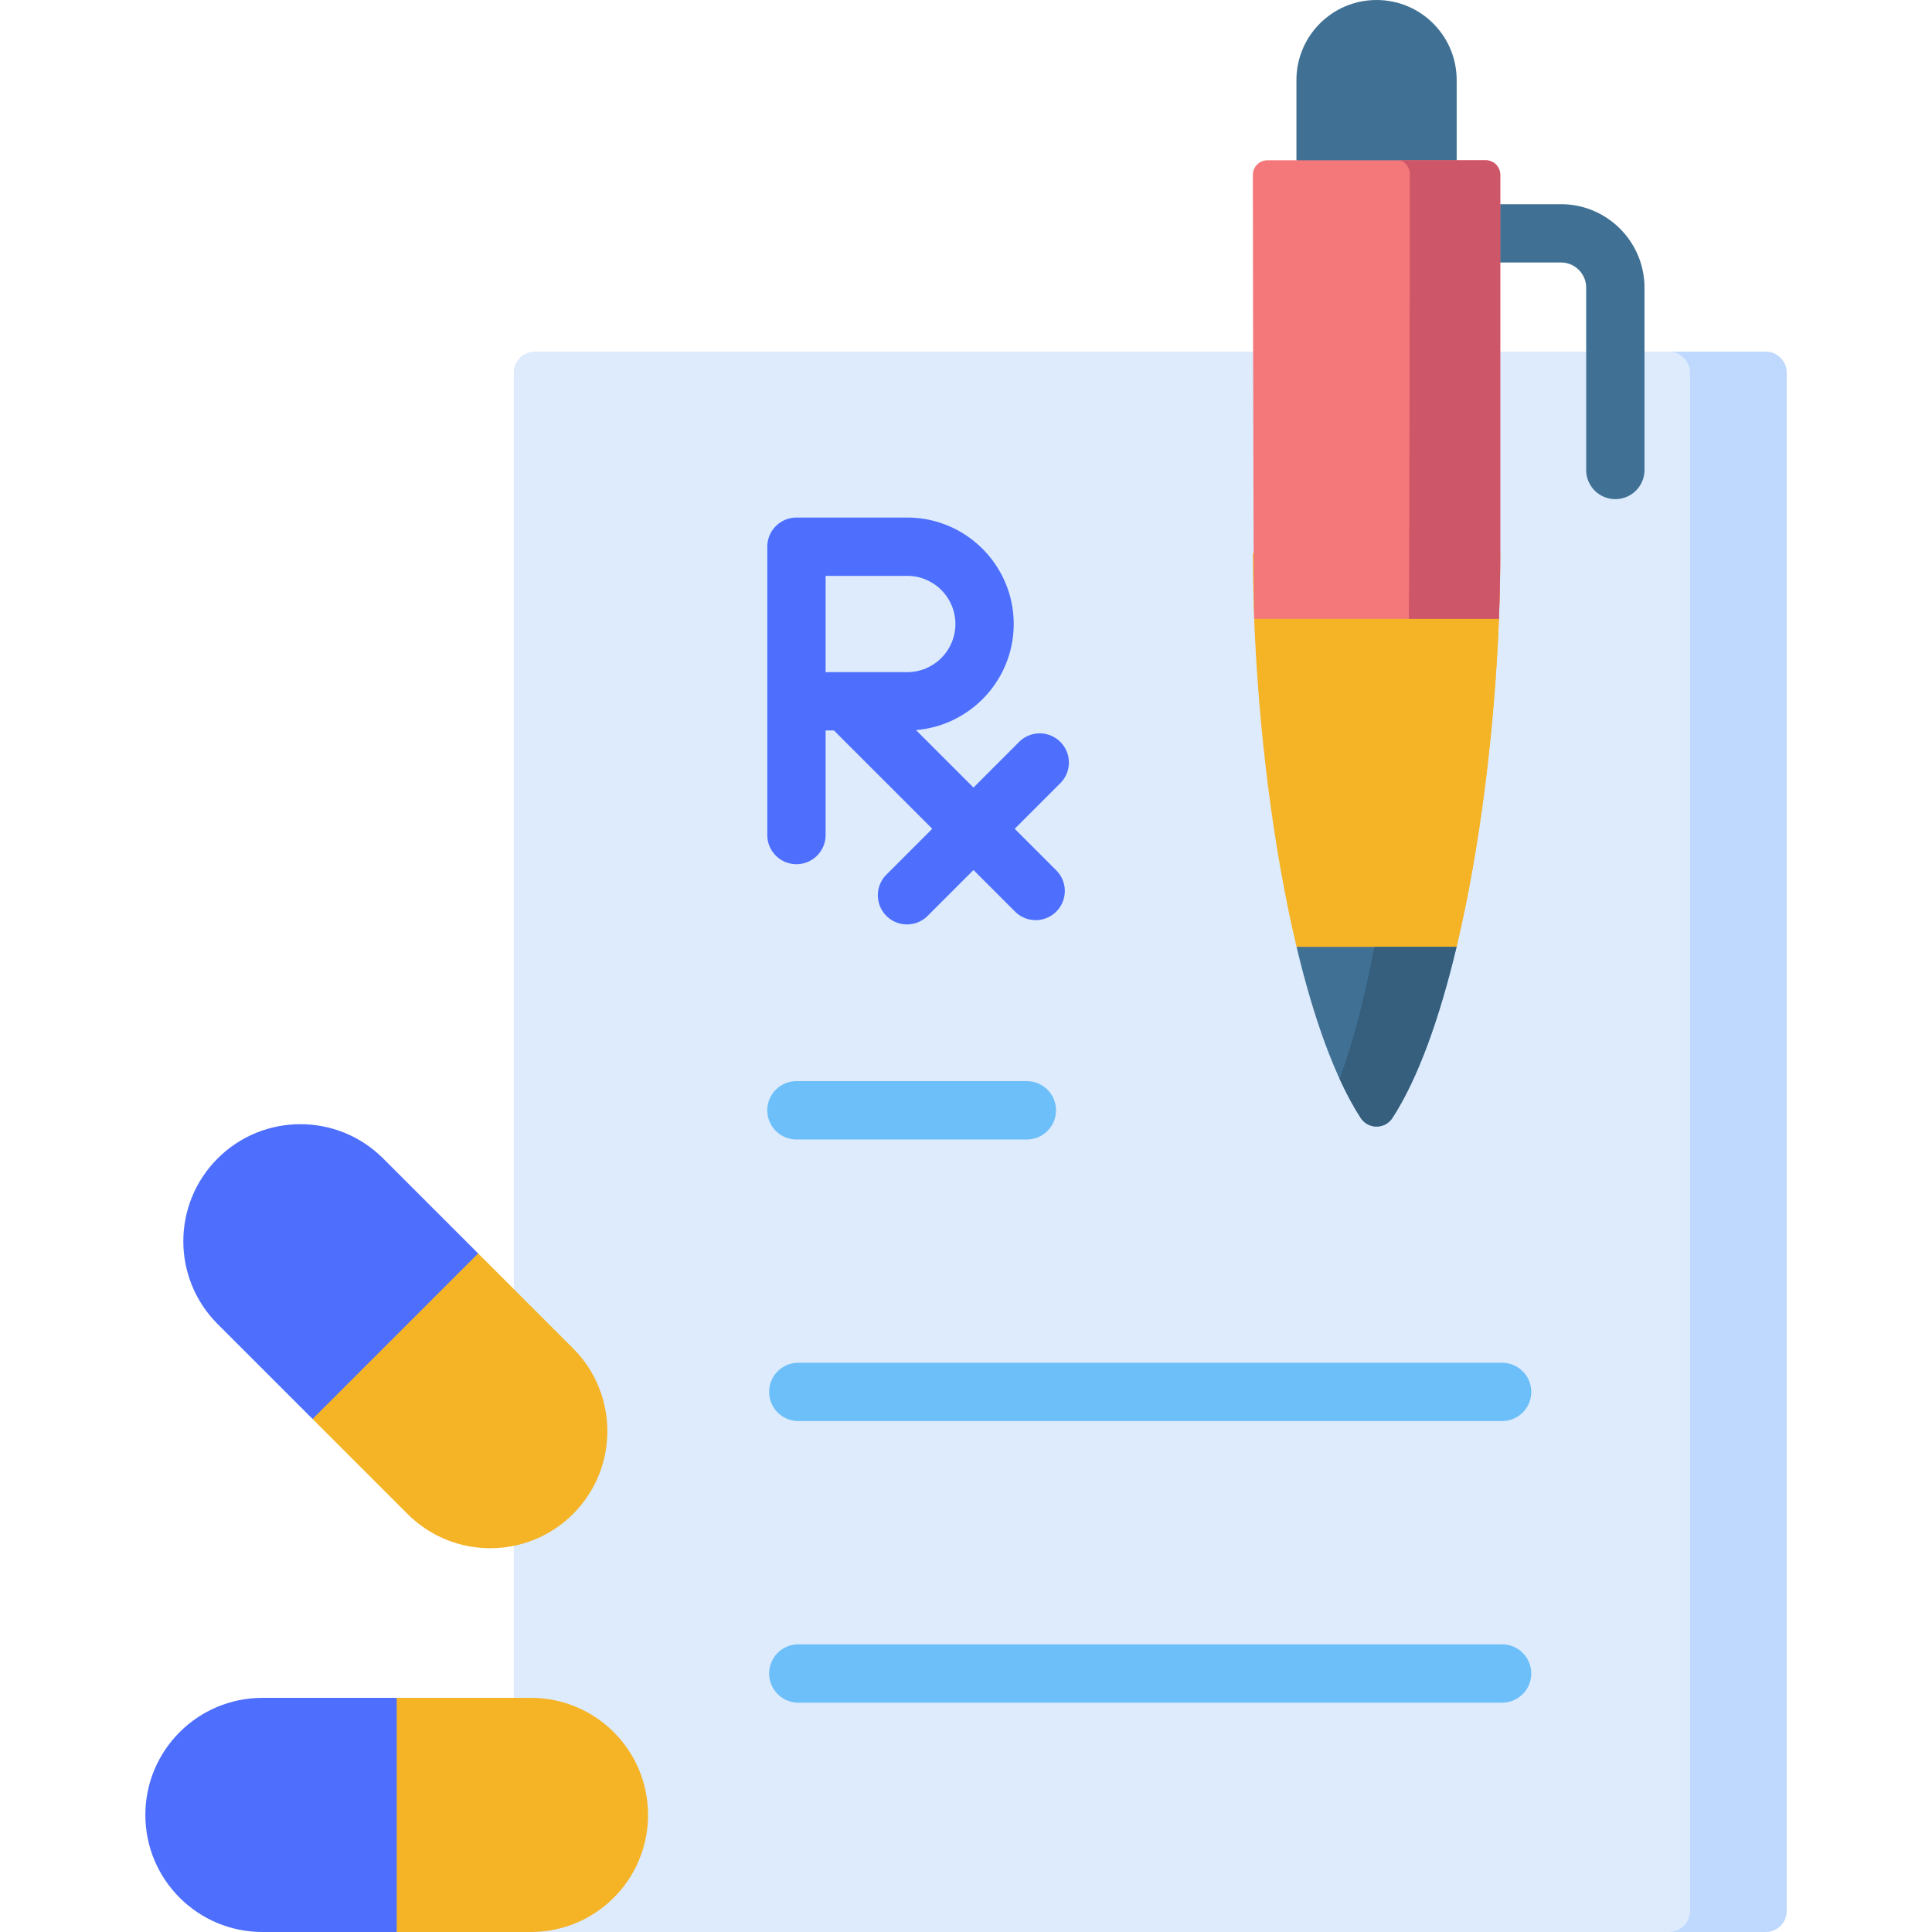 <svg xmlns="http://www.w3.org/2000/svg" xmlns:xlink="http://www.w3.org/1999/xlink" xmlns:svgjs="http://svgjs.com/svgjs" width="512" height="512" x="0" y="0" viewBox="0 0 512 512" style="enable-background:new 0 0 512 512" xml:space="preserve" class=""><g><path fill="#ddebfd" d="M136.153 98.765v407.669a5.566 5.566 0 0 0 5.566 5.566h326.194a5.566 5.566 0 0 0 5.566-5.566V98.765a5.566 5.566 0 0 0-5.566-5.566H141.719a5.566 5.566 0 0 0-5.566 5.566z" data-original="#ddebfd" class=""></path><path fill="#bed9fd" d="M467.913 93.199h-25.61a5.566 5.566 0 0 1 5.566 5.566v407.669a5.566 5.566 0 0 1-5.566 5.566h25.61a5.566 5.566 0 0 0 5.566-5.566V98.765a5.566 5.566 0 0 0-5.566-5.566z" data-original="#bed9fd" class=""></path><path fill="#407194" d="M364.802 0c-11.728 0-21.236 9.508-21.236 21.236v21.236l42.471 16.709V21.236C386.038 9.508 376.53 0 364.802 0z" data-original="#407194" class=""></path><path fill="#f5b326" d="M397.58 146.59c0 5.64-.12 11.47-.35 17.42-1.12 28.89-4.95 60.54-11.23 86.93l-21.198 17.588L343.6 250.94c-6.28-26.39-10.11-58.04-11.23-86.93-.23-5.95-.34-11.78-.34-17.42l32.77-10z" data-original="#ffa95f" class="" opacity="1"></path><path fill="#f5b326" d="M397.23 164.01c-1.12 28.89-4.95 60.54-11.23 86.93l-10.776 7-10.994-7c6.15-31.81 9.39-71.29 9.39-104.35z" data-original="#ff8b5a" class="" opacity="1"></path><path fill="#407194" d="M343.607 250.937c4.455 18.702 10.143 34.765 16.987 45.316 1.981 3.053 6.437 3.053 8.417 0 6.844-10.551 12.532-26.614 16.987-45.316z" data-original="#407194" class=""></path><path fill="#365f7e" d="M369.011 296.253c6.844-10.551 12.532-26.614 16.987-45.316h-21.774c-2.575 13.328-5.656 25.323-9.225 34.927l.009.033c1.767 3.854 3.627 7.337 5.585 10.356 1.981 3.053 6.437 3.053 8.418 0z" data-original="#365f7e" class=""></path><path fill="#407194" d="M428.08 132.275a7.726 7.726 0 0 1-7.726-7.726V76.243c0-3.681-2.99-6.676-6.665-6.676h-18.173a7.726 7.726 0 1 1 0-15.452h18.173c12.196 0 22.118 9.927 22.118 22.128v48.305a7.728 7.728 0 0 1-7.727 7.727z" data-original="#407194" class=""></path><path fill="#f47779" d="M393.713 42.472h-57.822a3.864 3.864 0 0 0-3.865 3.865s.123 111.729.354 117.672h64.844c.231-5.943.354-11.776.354-17.415V46.337a3.864 3.864 0 0 0-3.865-3.865z" data-original="#df646e" class="" opacity="1"></path><path fill="#cd5668" d="M373.621 46.337s-.097 111.728-.284 117.672h23.888c.231-5.943.354-11.776.354-17.415V46.337a3.864 3.864 0 0 0-3.865-3.865h-23.226c1.73 0 3.133 1.73 3.133 3.865z" data-original="#cd5668" class=""></path><path fill="#4e6ffd" d="M69.545 449.952c-17.134 0-31.024 13.89-31.024 31.024S52.411 512 69.545 512h35.586l20.604-31.024-20.604-31.024z" data-original="#5392f9" class="" opacity="1"></path><path fill="#f5b326" d="M105.131 512h35.586c17.134 0 31.024-13.89 31.024-31.024s-13.89-31.024-31.024-31.024h-35.586z" data-original="#ffa95f" class="" opacity="1"></path><path fill="#4e6ffd" d="M101.544 307.008c-12.116-12.116-31.759-12.116-43.874 0s-12.116 31.759 0 43.874l25.163 25.163 37.345-4.812 6.529-39.062z" data-original="#5392f9" class="" opacity="1"></path><path fill="#f5b326" d="m82.833 376.046 25.163 25.163c12.116 12.116 31.759 12.115 43.875 0 12.116-12.116 12.116-31.759 0-43.874l-25.163-25.163z" data-original="#ffa95f" class="" opacity="1"></path><path fill="#4e6ffd" d="m268.91 219.637 12.152-12.152a7.727 7.727 0 0 0-10.927-10.927l-12.152 12.152-15.238-15.237c14.475-1.182 25.895-13.331 25.895-28.105 0-15.553-12.654-28.207-28.208-28.207h-29.363a7.726 7.726 0 0 0-7.726 7.726v76.407a7.726 7.726 0 1 0 15.452 0v-27.719h2.199l26.062 26.062-12.153 12.153c-3.018 3.017-3.018 7.909 0 10.927s7.909 3.017 10.927 0l12.153-12.153 11.015 11.015a7.726 7.726 0 1 0 10.927-10.927zm-15.722-54.269c0 7.033-5.722 12.755-12.755 12.755h-21.637v-25.509h21.637c7.033 0 12.755 5.722 12.755 12.754z" data-original="#5392f9" class="" opacity="1"></path><g fill="#6cbff8"><path d="M272.125 301.971h-61.056a7.726 7.726 0 1 1 0-15.452h61.056a7.726 7.726 0 1 1 0 15.452zM398.069 376.596H211.561a7.726 7.726 0 1 1 0-15.452h186.508a7.726 7.726 0 1 1 0 15.452zM398.069 451.222H211.561a7.726 7.726 0 1 1 0-15.452h186.508a7.726 7.726 0 1 1 0 15.452z" fill="#6cbff8" data-original="#6cbff8" class=""></path></g></g></svg>